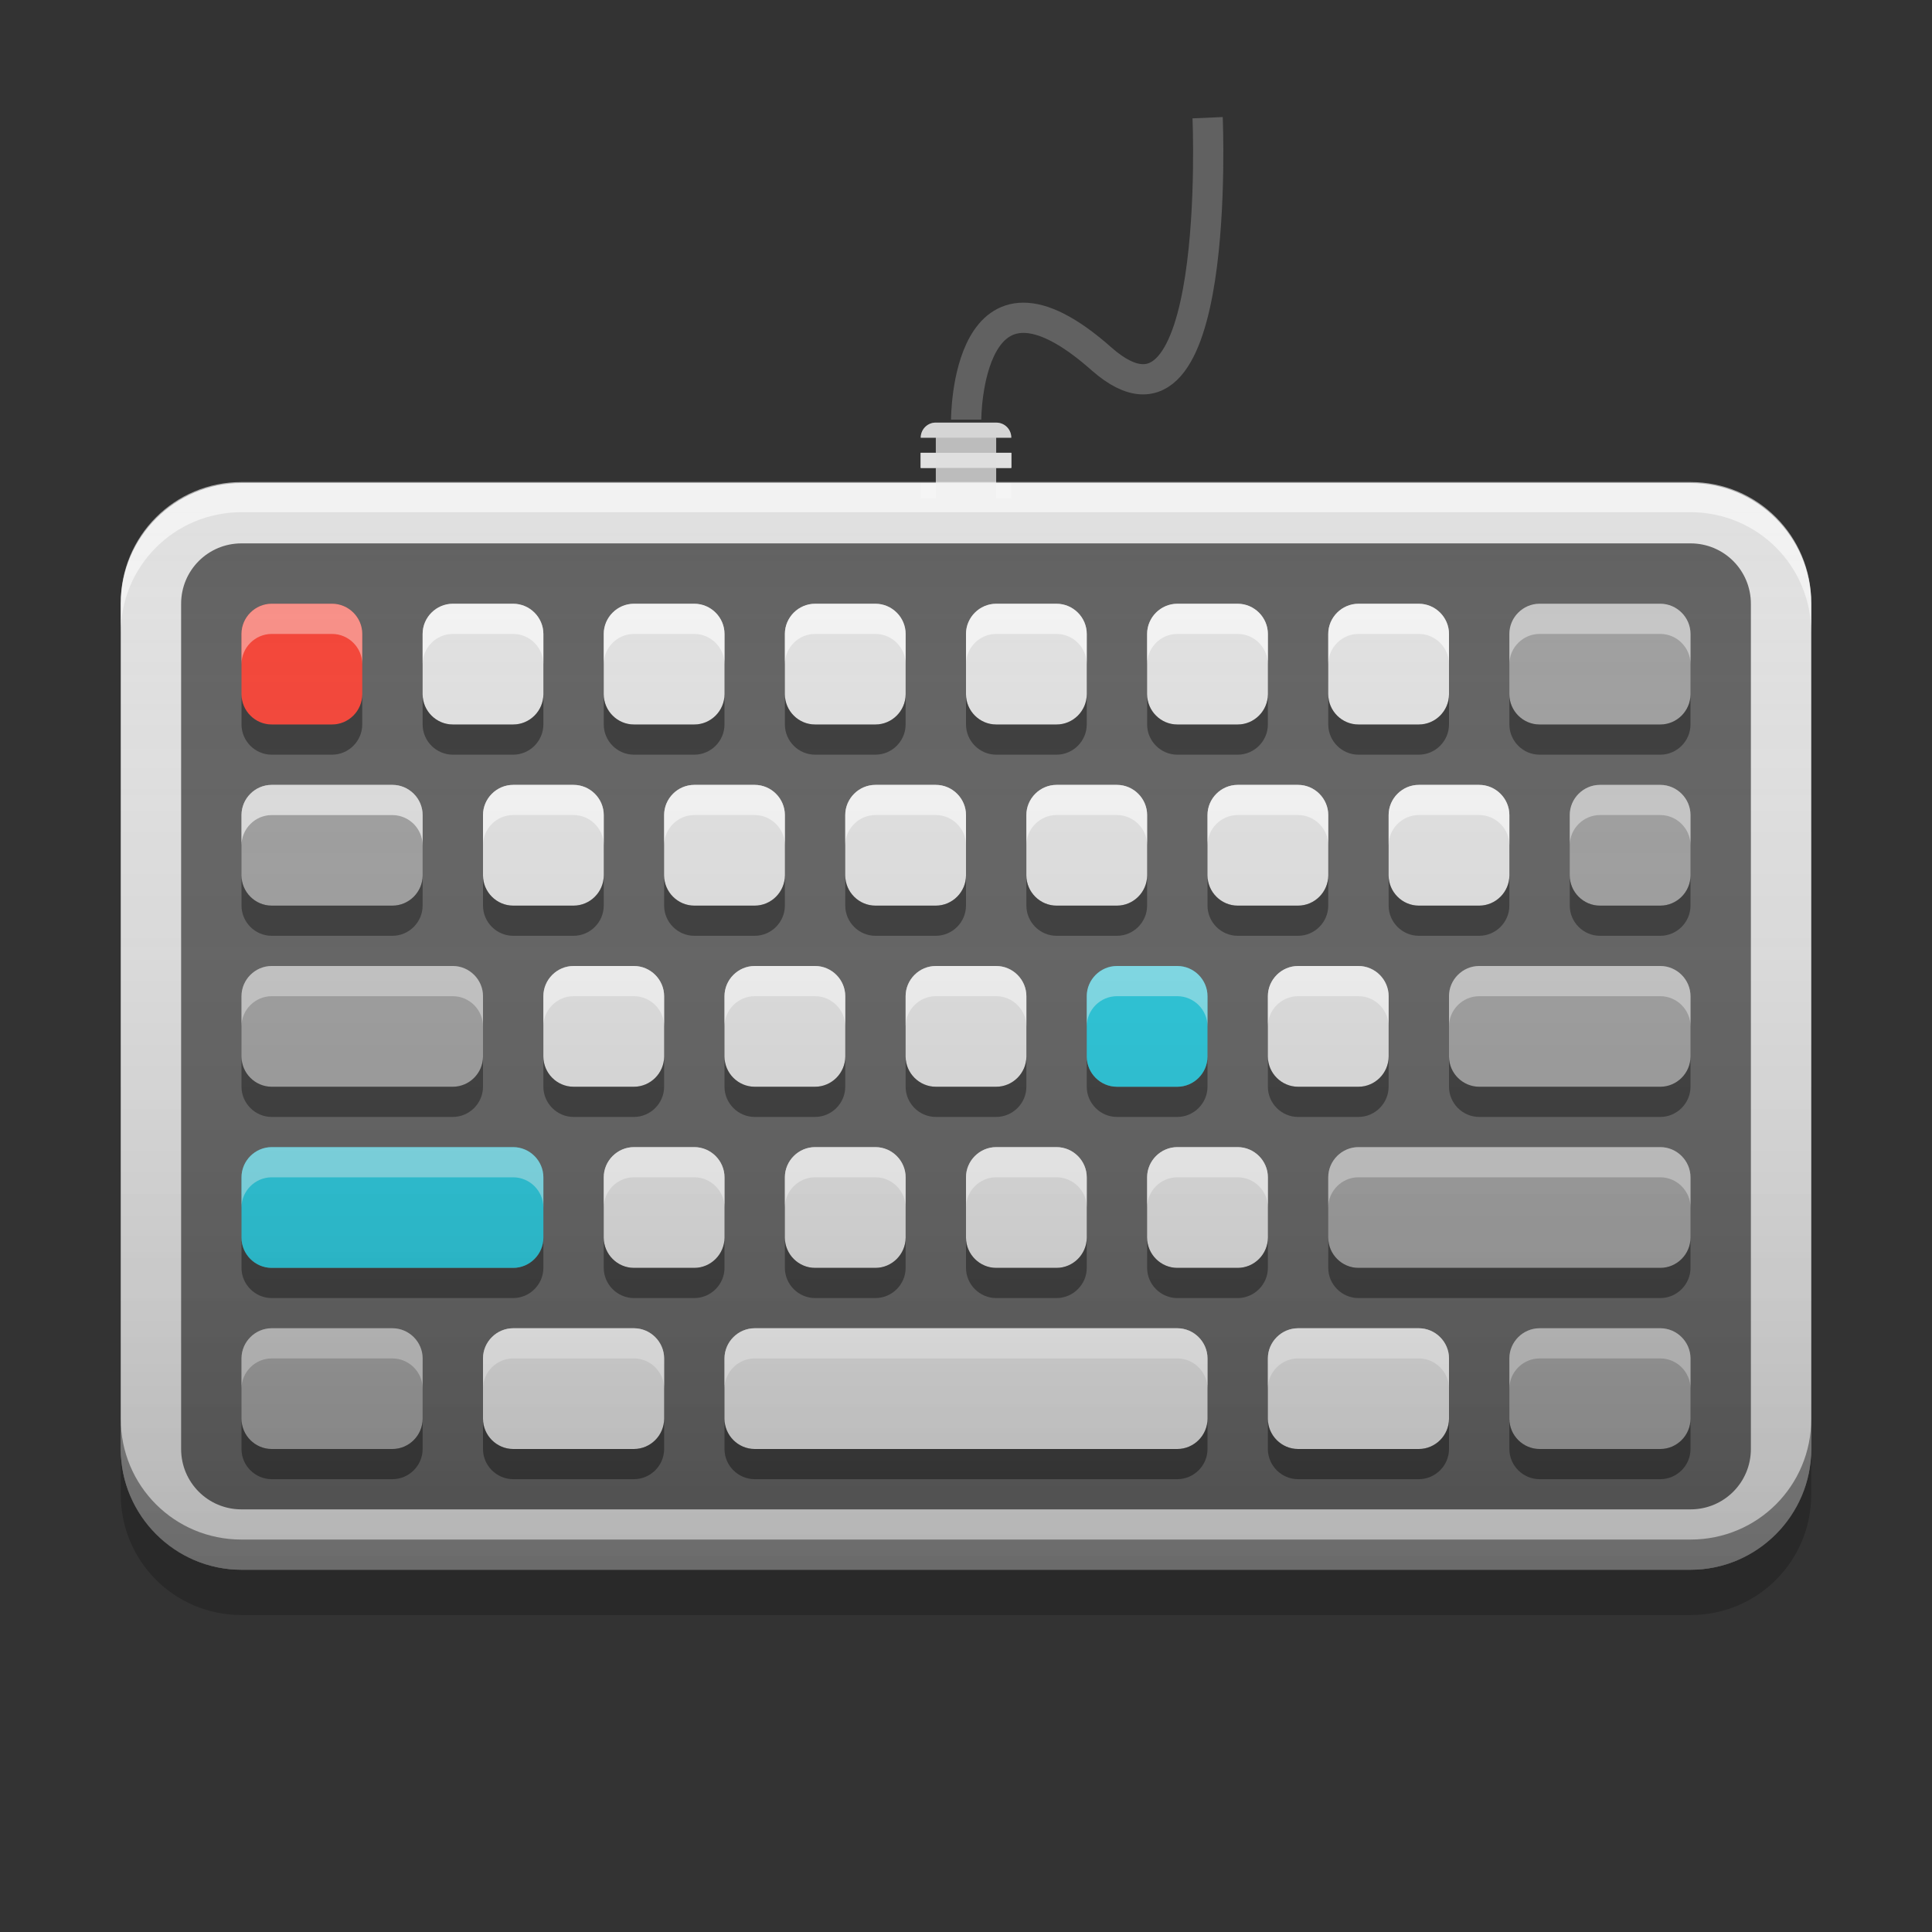 
<svg xmlns="http://www.w3.org/2000/svg" xmlns:xlink="http://www.w3.org/1999/xlink" width="16" height="16" viewBox="0 0 16 16" version="1.1">
<rect x="0" y="0" width="16" height="16" fill="#333333" stroke="none"/>
<defs>
<linearGradient id="linear0" gradientUnits="userSpaceOnUse" x1="8.996" y1="-201.242" x2="8.996" y2="-210.767" gradientTransform="matrix(0.945,0,0,0.945,0,203.15)">
<stop offset="0" style="stop-color:rgb(0%,0%,0%);stop-opacity:0.2;"/>
<stop offset="1" style="stop-color:rgb(100%,100%,100%);stop-opacity:0;"/>
</linearGradient>
</defs>
<g id="surface1">
<path style=" stroke:none;fill-rule:nonzero;fill:rgb(74.118%,74.118%,74.118%);fill-opacity:0.996;" d="M 7.742 3.5 C 7.676 3.504 7.625 3.559 7.625 3.625 L 7.75 3.625 L 7.75 3.75 L 7.625 3.75 L 7.625 3.875 L 7.75 3.875 L 7.75 4 L 7.625 4 L 7.625 4.25 C 7.625 4.32 7.68 4.375 7.75 4.375 L 8.25 4.375 C 8.32 4.375 8.375 4.32 8.375 4.25 L 8.375 4 L 8.25 4 L 8.25 3.875 L 8.375 3.875 L 8.375 3.75 L 8.25 3.75 L 8.25 3.625 L 8.375 3.625 C 8.375 3.555 8.32 3.5 8.25 3.5 L 7.75 3.5 C 7.746 3.5 7.746 3.5 7.742 3.5 Z M 7.742 3.5 "/>
<path style=" stroke:none;fill-rule:nonzero;fill:rgb(87.843%,87.843%,87.843%);fill-opacity:1;" d="M 2 4 L 14 4 C 14.551 4 15 4.449 15 5 L 15 12 C 15 12.551 14.551 13 14 13 L 2 13 C 1.449 13 1 12.551 1 12 L 1 5 C 1 4.449 1.449 4 2 4 Z M 2 4 "/>
<path style=" stroke:none;fill-rule:nonzero;fill:rgb(38.039%,38.039%,38.039%);fill-opacity:1;" d="M 2 4.5 L 14 4.5 C 14.277 4.5 14.5 4.723 14.5 5 L 14.5 12 C 14.5 12.277 14.277 12.5 14 12.5 L 2 12.5 C 1.723 12.5 1.5 12.277 1.5 12 L 1.5 5 C 1.5 4.723 1.723 4.5 2 4.5 Z M 2 4.5 "/>
<path style=" stroke:none;fill-rule:nonzero;fill:rgb(95.686%,26.275%,21.176%);fill-opacity:1;" d="M 2.25 5 L 2.75 5 C 2.887 5 3 5.113 3 5.25 L 3 5.75 C 3 5.887 2.887 6 2.75 6 L 2.25 6 C 2.113 6 2 5.887 2 5.75 L 2 5.25 C 2 5.113 2.113 5 2.25 5 Z M 2.25 5 "/>
<path style=" stroke:none;fill-rule:nonzero;fill:rgb(100%,100%,100%);fill-opacity:0.4;" d="M 2.25 5 C 2.113 5 2 5.113 2 5.25 L 2 5.5 C 2 5.363 2.113 5.25 2.25 5.25 L 2.75 5.25 C 2.887 5.25 3 5.363 3 5.5 L 3 5.25 C 3 5.113 2.887 5 2.75 5 Z M 2.25 5 "/>
<path style=" stroke:none;fill-rule:nonzero;fill:rgb(87.843%,87.843%,87.843%);fill-opacity:1;" d="M 3.75 5 L 4.25 5 C 4.387 5 4.5 5.113 4.5 5.25 L 4.5 5.75 C 4.5 5.887 4.387 6 4.25 6 L 3.75 6 C 3.613 6 3.5 5.887 3.5 5.75 L 3.5 5.25 C 3.5 5.113 3.613 5 3.75 5 Z M 3.75 5 "/>
<path style=" stroke:none;fill-rule:nonzero;fill:rgb(61.961%,61.961%,61.961%);fill-opacity:1;" d="M 2.25 6.5 L 3.25 6.5 C 3.387 6.5 3.5 6.613 3.5 6.75 L 3.5 7.25 C 3.5 7.387 3.387 7.5 3.25 7.5 L 2.25 7.5 C 2.113 7.5 2 7.387 2 7.25 L 2 6.75 C 2 6.613 2.113 6.5 2.25 6.5 Z M 2.25 6.5 "/>
<path style=" stroke:none;fill-rule:nonzero;fill:rgb(61.961%,61.961%,61.961%);fill-opacity:1;" d="M 2.25 8 L 3.75 8 C 3.887 8 4 8.113 4 8.25 L 4 8.75 C 4 8.887 3.887 9 3.75 9 L 2.25 9 C 2.113 9 2 8.887 2 8.75 L 2 8.25 C 2 8.113 2.113 8 2.25 8 Z M 2.25 8 "/>
<path style=" stroke:none;fill-rule:nonzero;fill:rgb(61.961%,61.961%,61.961%);fill-opacity:1;" d="M 2.25 11 L 3.25 11 C 3.387 11 3.5 11.113 3.5 11.25 L 3.5 11.75 C 3.5 11.887 3.387 12 3.25 12 L 2.25 12 C 2.113 12 2 11.887 2 11.75 L 2 11.25 C 2 11.113 2.113 11 2.25 11 Z M 2.25 11 "/>
<path style=" stroke:none;fill-rule:nonzero;fill:rgb(87.843%,87.843%,87.843%);fill-opacity:1;" d="M 5.25 5 L 5.75 5 C 5.887 5 6 5.113 6 5.25 L 6 5.75 C 6 5.887 5.887 6 5.75 6 L 5.25 6 C 5.113 6 5 5.887 5 5.75 L 5 5.25 C 5 5.113 5.113 5 5.25 5 Z M 5.25 5 "/>
<path style=" stroke:none;fill-rule:nonzero;fill:rgb(87.843%,87.843%,87.843%);fill-opacity:1;" d="M 6.75 5 L 7.25 5 C 7.387 5 7.5 5.113 7.5 5.25 L 7.5 5.75 C 7.5 5.887 7.387 6 7.25 6 L 6.75 6 C 6.613 6 6.5 5.887 6.5 5.75 L 6.5 5.25 C 6.5 5.113 6.613 5 6.75 5 Z M 6.75 5 "/>
<path style=" stroke:none;fill-rule:nonzero;fill:rgb(87.843%,87.843%,87.843%);fill-opacity:1;" d="M 8.25 5 L 8.75 5 C 8.887 5 9 5.113 9 5.25 L 9 5.75 C 9 5.887 8.887 6 8.75 6 L 8.25 6 C 8.113 6 8 5.887 8 5.75 L 8 5.25 C 8 5.113 8.113 5 8.25 5 Z M 8.25 5 "/>
<path style=" stroke:none;fill-rule:nonzero;fill:rgb(87.843%,87.843%,87.843%);fill-opacity:1;" d="M 9.75 5 L 10.25 5 C 10.387 5 10.5 5.113 10.5 5.25 L 10.5 5.75 C 10.5 5.887 10.387 6 10.25 6 L 9.75 6 C 9.613 6 9.5 5.887 9.5 5.75 L 9.5 5.25 C 9.5 5.113 9.613 5 9.75 5 Z M 9.75 5 "/>
<path style=" stroke:none;fill-rule:nonzero;fill:rgb(87.843%,87.843%,87.843%);fill-opacity:1;" d="M 11.25 5 L 11.75 5 C 11.887 5 12 5.113 12 5.25 L 12 5.75 C 12 5.887 11.887 6 11.75 6 L 11.25 6 C 11.113 6 11 5.887 11 5.75 L 11 5.25 C 11 5.113 11.113 5 11.25 5 Z M 11.25 5 "/>
<path style=" stroke:none;fill-rule:nonzero;fill:rgb(61.961%,61.961%,61.961%);fill-opacity:1;" d="M 12.75 5 L 13.75 5 C 13.887 5 14 5.113 14 5.25 L 14 5.75 C 14 5.887 13.887 6 13.75 6 L 12.75 6 C 12.613 6 12.5 5.887 12.5 5.75 L 12.5 5.25 C 12.5 5.113 12.613 5 12.75 5 Z M 12.75 5 "/>
<path style=" stroke:none;fill-rule:nonzero;fill:rgb(87.843%,87.843%,87.843%);fill-opacity:1;" d="M 4.25 6.5 L 4.75 6.5 C 4.887 6.5 5 6.613 5 6.75 L 5 7.25 C 5 7.387 4.887 7.5 4.75 7.5 L 4.25 7.5 C 4.113 7.5 4 7.387 4 7.25 L 4 6.75 C 4 6.613 4.113 6.5 4.25 6.5 Z M 4.25 6.5 "/>
<path style=" stroke:none;fill-rule:nonzero;fill:rgb(87.843%,87.843%,87.843%);fill-opacity:1;" d="M 5.75 6.5 L 6.25 6.5 C 6.387 6.5 6.5 6.613 6.5 6.75 L 6.5 7.25 C 6.5 7.387 6.387 7.5 6.25 7.5 L 5.75 7.5 C 5.613 7.5 5.5 7.387 5.5 7.25 L 5.5 6.75 C 5.5 6.613 5.613 6.5 5.75 6.5 Z M 5.75 6.5 "/>
<path style=" stroke:none;fill-rule:nonzero;fill:rgb(87.843%,87.843%,87.843%);fill-opacity:1;" d="M 7.25 6.5 L 7.75 6.5 C 7.887 6.5 8 6.613 8 6.75 L 8 7.25 C 8 7.387 7.887 7.5 7.75 7.5 L 7.25 7.5 C 7.113 7.5 7 7.387 7 7.25 L 7 6.75 C 7 6.613 7.113 6.5 7.25 6.5 Z M 7.25 6.5 "/>
<path style=" stroke:none;fill-rule:nonzero;fill:rgb(87.843%,87.843%,87.843%);fill-opacity:1;" d="M 8.75 6.5 L 9.25 6.5 C 9.387 6.5 9.5 6.613 9.5 6.75 L 9.5 7.25 C 9.5 7.387 9.387 7.5 9.25 7.5 L 8.75 7.5 C 8.613 7.5 8.5 7.387 8.5 7.25 L 8.5 6.75 C 8.5 6.613 8.613 6.5 8.75 6.5 Z M 8.75 6.5 "/>
<path style=" stroke:none;fill-rule:nonzero;fill:rgb(87.843%,87.843%,87.843%);fill-opacity:1;" d="M 10.25 6.5 L 10.75 6.5 C 10.887 6.5 11 6.613 11 6.75 L 11 7.25 C 11 7.387 10.887 7.5 10.75 7.5 L 10.25 7.5 C 10.113 7.5 10 7.387 10 7.25 L 10 6.75 C 10 6.613 10.113 6.5 10.25 6.5 Z M 10.25 6.5 "/>
<path style=" stroke:none;fill-rule:nonzero;fill:rgb(61.961%,61.961%,61.961%);fill-opacity:1;" d="M 13.25 6.5 L 13.75 6.5 C 13.887 6.5 14 6.613 14 6.75 L 14 7.25 C 14 7.387 13.887 7.5 13.75 7.5 L 13.25 7.5 C 13.113 7.5 13 7.387 13 7.25 L 13 6.75 C 13 6.613 13.113 6.5 13.25 6.5 Z M 13.25 6.5 "/>
<path style=" stroke:none;fill-rule:nonzero;fill:rgb(87.843%,87.843%,87.843%);fill-opacity:1;" d="M 4.75 8 L 5.25 8 C 5.387 8 5.5 8.113 5.5 8.25 L 5.5 8.75 C 5.5 8.887 5.387 9 5.25 9 L 4.75 9 C 4.613 9 4.5 8.887 4.5 8.75 L 4.5 8.25 C 4.5 8.113 4.613 8 4.75 8 Z M 4.75 8 "/>
<path style=" stroke:none;fill-rule:nonzero;fill:rgb(87.843%,87.843%,87.843%);fill-opacity:1;" d="M 6.25 8 L 6.75 8 C 6.887 8 7 8.113 7 8.25 L 7 8.75 C 7 8.887 6.887 9 6.75 9 L 6.25 9 C 6.113 9 6 8.887 6 8.75 L 6 8.25 C 6 8.113 6.113 8 6.25 8 Z M 6.25 8 "/>
<path style=" stroke:none;fill-rule:nonzero;fill:rgb(87.843%,87.843%,87.843%);fill-opacity:1;" d="M 7.75 8 L 8.25 8 C 8.387 8 8.5 8.113 8.5 8.25 L 8.5 8.75 C 8.5 8.887 8.387 9 8.25 9 L 7.75 9 C 7.613 9 7.5 8.887 7.5 8.75 L 7.5 8.25 C 7.5 8.113 7.613 8 7.75 8 Z M 7.75 8 "/>
<path style=" stroke:none;fill-rule:nonzero;fill:rgb(61.961%,61.961%,61.961%);fill-opacity:1;" d="M 12.25 8 L 13.75 8 C 13.887 8 14 8.113 14 8.25 L 14 8.75 C 14 8.887 13.887 9 13.75 9 L 12.25 9 C 12.113 9 12 8.887 12 8.75 L 12 8.25 C 12 8.113 12.113 8 12.25 8 Z M 12.25 8 "/>
<path style=" stroke:none;fill-rule:nonzero;fill:rgb(87.843%,87.843%,87.843%);fill-opacity:1;" d="M 5.25 9.5 L 5.75 9.5 C 5.887 9.5 6 9.613 6 9.75 L 6 10.25 C 6 10.387 5.887 10.5 5.75 10.5 L 5.25 10.5 C 5.113 10.5 5 10.387 5 10.25 L 5 9.75 C 5 9.613 5.113 9.5 5.25 9.5 Z M 5.25 9.5 "/>
<path style=" stroke:none;fill-rule:nonzero;fill:rgb(87.843%,87.843%,87.843%);fill-opacity:1;" d="M 6.75 9.5 L 7.25 9.5 C 7.387 9.5 7.5 9.613 7.5 9.75 L 7.5 10.25 C 7.5 10.387 7.387 10.5 7.25 10.5 L 6.75 10.5 C 6.613 10.5 6.5 10.387 6.5 10.25 L 6.5 9.75 C 6.5 9.613 6.613 9.5 6.75 9.5 Z M 6.75 9.5 "/>
<path style=" stroke:none;fill-rule:nonzero;fill:rgb(87.843%,87.843%,87.843%);fill-opacity:1;" d="M 8.25 9.5 L 8.75 9.5 C 8.887 9.5 9 9.613 9 9.75 L 9 10.25 C 9 10.387 8.887 10.5 8.75 10.5 L 8.25 10.5 C 8.113 10.5 8 10.387 8 10.25 L 8 9.75 C 8 9.613 8.113 9.5 8.25 9.5 Z M 8.25 9.5 "/>
<path style=" stroke:none;fill-rule:nonzero;fill:rgb(87.843%,87.843%,87.843%);fill-opacity:1;" d="M 9.75 9.5 L 10.25 9.5 C 10.387 9.5 10.5 9.613 10.5 9.75 L 10.5 10.25 C 10.5 10.387 10.387 10.5 10.25 10.5 L 9.75 10.5 C 9.613 10.5 9.5 10.387 9.5 10.25 L 9.5 9.75 C 9.5 9.613 9.613 9.5 9.75 9.5 Z M 9.75 9.5 "/>
<path style=" stroke:none;fill-rule:nonzero;fill:rgb(87.843%,87.843%,87.843%);fill-opacity:1;" d="M 10.75 8 L 11.25 8 C 11.387 8 11.5 8.113 11.5 8.25 L 11.5 8.75 C 11.5 8.887 11.387 9 11.25 9 L 10.75 9 C 10.613 9 10.5 8.887 10.5 8.75 L 10.5 8.25 C 10.5 8.113 10.613 8 10.75 8 Z M 10.75 8 "/>
<path style=" stroke:none;fill-rule:nonzero;fill:rgb(87.843%,87.843%,87.843%);fill-opacity:1;" d="M 11.75 6.5 L 12.25 6.5 C 12.387 6.5 12.5 6.613 12.5 6.75 L 12.5 7.25 C 12.5 7.387 12.387 7.5 12.25 7.5 L 11.75 7.5 C 11.613 7.5 11.5 7.387 11.5 7.25 L 11.5 6.75 C 11.5 6.613 11.613 6.5 11.75 6.5 Z M 11.75 6.5 "/>
<path style=" stroke:none;fill-rule:nonzero;fill:rgb(61.961%,61.961%,61.961%);fill-opacity:1;" d="M 11.25 9.5 L 13.75 9.5 C 13.887 9.5 14 9.613 14 9.75 L 14 10.25 C 14 10.387 13.887 10.5 13.75 10.5 L 11.25 10.5 C 11.113 10.5 11 10.387 11 10.25 L 11 9.75 C 11 9.613 11.113 9.5 11.25 9.5 Z M 11.25 9.5 "/>
<path style=" stroke:none;fill-rule:nonzero;fill:rgb(87.843%,87.843%,87.843%);fill-opacity:1;" d="M 4.25 11 L 5.25 11 C 5.387 11 5.5 11.113 5.5 11.25 L 5.5 11.75 C 5.5 11.887 5.387 12 5.25 12 L 4.25 12 C 4.113 12 4 11.887 4 11.75 L 4 11.25 C 4 11.113 4.113 11 4.25 11 Z M 4.25 11 "/>
<path style=" stroke:none;fill-rule:nonzero;fill:rgb(61.961%,61.961%,61.961%);fill-opacity:1;" d="M 12.75 11 L 13.75 11 C 13.887 11 14 11.113 14 11.25 L 14 11.75 C 14 11.887 13.887 12 13.75 12 L 12.75 12 C 12.613 12 12.5 11.887 12.5 11.75 L 12.5 11.25 C 12.5 11.113 12.613 11 12.75 11 Z M 12.75 11 "/>
<path style=" stroke:none;fill-rule:nonzero;fill:rgb(87.843%,87.843%,87.843%);fill-opacity:1;" d="M 10.75 11 L 11.75 11 C 11.887 11 12 11.113 12 11.25 L 12 11.75 C 12 11.887 11.887 12 11.75 12 L 10.75 12 C 10.613 12 10.5 11.887 10.5 11.75 L 10.5 11.25 C 10.5 11.113 10.613 11 10.75 11 Z M 10.75 11 "/>
<path style=" stroke:none;fill-rule:nonzero;fill:rgb(87.843%,87.843%,87.843%);fill-opacity:1;" d="M 6.25 11 L 9.75 11 C 9.887 11 10 11.113 10 11.25 L 10 11.75 C 10 11.887 9.887 12 9.75 12 L 6.25 12 C 6.113 12 6 11.887 6 11.75 L 6 11.25 C 6 11.113 6.113 11 6.25 11 Z M 6.25 11 "/>
<path style=" stroke:none;fill-rule:nonzero;fill:rgb(0%,0%,0%);fill-opacity:0.4;" d="M 2 5.75 L 2 6 C 2 6.137 2.113 6.25 2.25 6.25 L 2.75 6.25 C 2.887 6.25 3 6.137 3 6 L 3 5.75 C 3 5.887 2.887 6 2.75 6 L 2.25 6 C 2.113 6 2 5.887 2 5.75 Z M 3.5 5.75 L 3.5 6 C 3.5 6.137 3.613 6.25 3.75 6.25 L 4.25 6.25 C 4.387 6.25 4.5 6.137 4.5 6 L 4.5 5.75 C 4.5 5.887 4.387 6 4.25 6 L 3.75 6 C 3.613 6 3.5 5.887 3.5 5.75 Z M 5 5.75 L 5 6 C 5 6.137 5.113 6.25 5.25 6.25 L 5.75 6.25 C 5.887 6.25 6 6.137 6 6 L 6 5.75 C 6 5.887 5.887 6 5.75 6 L 5.25 6 C 5.113 6 5 5.887 5 5.75 Z M 6.5 5.75 L 6.5 6 C 6.5 6.137 6.613 6.25 6.75 6.25 L 7.25 6.25 C 7.387 6.25 7.5 6.137 7.5 6 L 7.5 5.75 C 7.5 5.887 7.387 6 7.25 6 L 6.75 6 C 6.613 6 6.5 5.887 6.5 5.75 Z M 8 5.75 L 8 6 C 8 6.137 8.113 6.25 8.25 6.25 L 8.75 6.25 C 8.887 6.25 9 6.137 9 6 L 9 5.75 C 9 5.887 8.887 6 8.75 6 L 8.25 6 C 8.113 6 8 5.887 8 5.75 Z M 9.5 5.75 L 9.5 6 C 9.5 6.137 9.613 6.25 9.75 6.25 L 10.25 6.25 C 10.387 6.25 10.5 6.137 10.5 6 L 10.5 5.75 C 10.5 5.887 10.387 6 10.25 6 L 9.75 6 C 9.613 6 9.5 5.887 9.5 5.75 Z M 11 5.75 L 11 6 C 11 6.137 11.113 6.25 11.25 6.25 L 11.75 6.25 C 11.887 6.25 12 6.137 12 6 L 12 5.75 C 12 5.887 11.887 6 11.75 6 L 11.25 6 C 11.113 6 11 5.887 11 5.75 Z M 12.5 5.75 L 12.5 6 C 12.5 6.137 12.613 6.25 12.75 6.25 L 13.75 6.25 C 13.887 6.25 14 6.137 14 6 L 14 5.75 C 14 5.887 13.887 6 13.75 6 L 12.75 6 C 12.613 6 12.5 5.887 12.5 5.75 Z M 2 7.25 L 2 7.5 C 2 7.637 2.113 7.75 2.25 7.75 L 3.25 7.75 C 3.387 7.75 3.5 7.637 3.5 7.5 L 3.5 7.25 C 3.5 7.387 3.387 7.5 3.25 7.5 L 2.25 7.5 C 2.113 7.5 2 7.387 2 7.25 Z M 4 7.25 L 4 7.5 C 4 7.637 4.113 7.75 4.25 7.75 L 4.75 7.75 C 4.887 7.75 5 7.637 5 7.5 L 5 7.25 C 5 7.387 4.887 7.5 4.75 7.5 L 4.25 7.5 C 4.113 7.5 4 7.387 4 7.25 Z M 5.5 7.25 L 5.5 7.5 C 5.5 7.637 5.613 7.75 5.75 7.75 L 6.25 7.75 C 6.387 7.75 6.5 7.637 6.5 7.5 L 6.5 7.25 C 6.5 7.387 6.387 7.5 6.25 7.5 L 5.75 7.5 C 5.613 7.5 5.5 7.387 5.5 7.25 Z M 7 7.25 L 7 7.5 C 7 7.637 7.113 7.75 7.25 7.75 L 7.75 7.75 C 7.887 7.75 8 7.637 8 7.5 L 8 7.25 C 8 7.387 7.887 7.5 7.75 7.5 L 7.25 7.5 C 7.113 7.5 7 7.387 7 7.25 Z M 8.5 7.25 L 8.5 7.5 C 8.5 7.637 8.613 7.75 8.75 7.75 L 9.25 7.75 C 9.387 7.75 9.5 7.637 9.5 7.5 L 9.5 7.25 C 9.5 7.387 9.387 7.5 9.25 7.5 L 8.75 7.5 C 8.613 7.5 8.5 7.387 8.5 7.25 Z M 10 7.25 L 10 7.5 C 10 7.637 10.113 7.75 10.25 7.75 L 10.75 7.75 C 10.887 7.75 11 7.637 11 7.5 L 11 7.25 C 11 7.387 10.887 7.5 10.75 7.5 L 10.25 7.5 C 10.113 7.5 10 7.387 10 7.25 Z M 11.5 7.25 L 11.5 7.5 C 11.5 7.637 11.613 7.75 11.75 7.75 L 12.25 7.75 C 12.387 7.75 12.5 7.637 12.5 7.5 L 12.5 7.25 C 12.5 7.387 12.387 7.5 12.25 7.5 L 11.75 7.5 C 11.613 7.5 11.5 7.387 11.5 7.25 Z M 13 7.25 L 13 7.5 C 13 7.637 13.113 7.75 13.25 7.75 L 13.75 7.75 C 13.887 7.75 14 7.637 14 7.5 L 14 7.25 C 14 7.387 13.887 7.5 13.75 7.5 L 13.25 7.5 C 13.113 7.5 13 7.387 13 7.25 Z M 2 8.75 L 2 9 C 2 9.137 2.113 9.25 2.25 9.25 L 3.75 9.25 C 3.887 9.25 4 9.137 4 9 L 4 8.75 C 4 8.887 3.887 9 3.75 9 L 2.25 9 C 2.113 9 2 8.887 2 8.75 Z M 4.5 8.75 L 4.5 9 C 4.5 9.137 4.613 9.25 4.75 9.25 L 5.25 9.25 C 5.387 9.25 5.5 9.137 5.5 9 L 5.5 8.75 C 5.5 8.887 5.387 9 5.25 9 L 4.75 9 C 4.613 9 4.5 8.887 4.5 8.75 Z M 6 8.75 L 6 9 C 6 9.137 6.113 9.25 6.25 9.25 L 6.75 9.25 C 6.887 9.25 7 9.137 7 9 L 7 8.75 C 7 8.887 6.887 9 6.75 9 L 6.25 9 C 6.113 9 6 8.887 6 8.75 Z M 7.5 8.75 L 7.5 9 C 7.5 9.137 7.613 9.25 7.75 9.25 L 8.25 9.25 C 8.387 9.25 8.5 9.137 8.5 9 L 8.5 8.75 C 8.5 8.887 8.387 9 8.25 9 L 7.75 9 C 7.613 9 7.5 8.887 7.5 8.75 Z M 9 8.75 L 9 9 C 9 9.137 9.113 9.25 9.25 9.25 L 9.75 9.25 C 9.887 9.25 10 9.137 10 9 L 10 8.75 C 10 8.887 9.887 9 9.75 9 L 9.25 9 C 9.113 9 9 8.887 9 8.75 Z M 10.5 8.75 L 10.5 9 C 10.5 9.137 10.613 9.25 10.75 9.25 L 11.25 9.25 C 11.387 9.25 11.5 9.137 11.5 9 L 11.5 8.75 C 11.5 8.887 11.387 9 11.25 9 L 10.75 9 C 10.613 9 10.5 8.887 10.5 8.75 Z M 12 8.75 L 12 9 C 12 9.137 12.113 9.25 12.25 9.25 L 13.75 9.25 C 13.887 9.25 14 9.137 14 9 L 14 8.75 C 14 8.887 13.887 9 13.75 9 L 12.25 9 C 12.113 9 12 8.887 12 8.75 Z M 2 10.25 L 2 10.5 C 2 10.637 2.113 10.75 2.25 10.75 L 4.25 10.75 C 4.387 10.75 4.5 10.637 4.5 10.5 L 4.5 10.25 C 4.5 10.387 4.387 10.5 4.25 10.5 L 2.25 10.5 C 2.113 10.5 2 10.387 2 10.25 Z M 5 10.25 L 5 10.5 C 5 10.637 5.113 10.75 5.25 10.75 L 5.75 10.75 C 5.887 10.75 6 10.637 6 10.5 L 6 10.25 C 6 10.387 5.887 10.5 5.75 10.5 L 5.25 10.5 C 5.113 10.5 5 10.387 5 10.25 Z M 6.5 10.25 L 6.5 10.5 C 6.5 10.637 6.613 10.75 6.75 10.75 L 7.25 10.75 C 7.387 10.75 7.5 10.637 7.5 10.5 L 7.5 10.25 C 7.5 10.387 7.387 10.5 7.25 10.5 L 6.75 10.5 C 6.613 10.5 6.5 10.387 6.5 10.25 Z M 8 10.25 L 8 10.5 C 8 10.637 8.113 10.75 8.25 10.75 L 8.75 10.75 C 8.887 10.75 9 10.637 9 10.5 L 9 10.25 C 9 10.387 8.887 10.5 8.75 10.5 L 8.25 10.5 C 8.113 10.5 8 10.387 8 10.25 Z M 9.5 10.25 L 9.5 10.5 C 9.5 10.637 9.613 10.75 9.75 10.75 L 10.25 10.75 C 10.387 10.75 10.5 10.637 10.5 10.5 L 10.5 10.25 C 10.5 10.387 10.387 10.5 10.25 10.5 L 9.75 10.5 C 9.613 10.5 9.5 10.387 9.5 10.25 Z M 11 10.25 L 11 10.5 C 11 10.637 11.113 10.75 11.25 10.75 L 13.75 10.75 C 13.887 10.75 14 10.637 14 10.5 L 14 10.25 C 14 10.387 13.887 10.5 13.75 10.5 L 11.25 10.5 C 11.113 10.5 11 10.387 11 10.25 Z M 2 11.75 L 2 12 C 2 12.137 2.113 12.25 2.25 12.25 L 3.25 12.25 C 3.387 12.25 3.5 12.137 3.5 12 L 3.5 11.75 C 3.5 11.887 3.387 12 3.25 12 L 2.25 12 C 2.113 12 2 11.887 2 11.75 Z M 4 11.75 L 4 12 C 4 12.137 4.113 12.25 4.25 12.25 L 5.25 12.25 C 5.387 12.25 5.5 12.137 5.5 12 L 5.5 11.75 C 5.5 11.887 5.387 12 5.25 12 L 4.25 12 C 4.113 12 4 11.887 4 11.75 Z M 6 11.75 L 6 12 C 6 12.137 6.113 12.25 6.25 12.25 L 9.75 12.25 C 9.887 12.25 10 12.137 10 12 L 10 11.75 C 10 11.887 9.887 12 9.75 12 L 6.25 12 C 6.113 12 6 11.887 6 11.75 Z M 10.5 11.75 L 10.5 12 C 10.5 12.137 10.613 12.25 10.75 12.25 L 11.75 12.25 C 11.887 12.25 12 12.137 12 12 L 12 11.75 C 12 11.887 11.887 12 11.75 12 L 10.75 12 C 10.613 12 10.5 11.887 10.5 11.75 Z M 12.5 11.75 L 12.5 12 C 12.5 12.137 12.613 12.25 12.75 12.25 L 13.75 12.25 C 13.887 12.25 14 12.137 14 12 L 14 11.75 C 14 11.887 13.887 12 13.75 12 L 12.75 12 C 12.613 12 12.5 11.887 12.5 11.75 Z M 12.5 11.75 "/>
<path style=" stroke:none;fill-rule:nonzero;fill:rgb(100%,100%,100%);fill-opacity:0.6;" d="M 3.75 5 C 3.613 5 3.5 5.113 3.5 5.25 L 3.5 5.5 C 3.5 5.363 3.613 5.25 3.75 5.25 L 4.25 5.25 C 4.387 5.25 4.5 5.363 4.5 5.5 L 4.5 5.25 C 4.5 5.113 4.387 5 4.25 5 Z M 5.25 5 C 5.113 5 5 5.113 5 5.25 L 5 5.5 C 5 5.363 5.113 5.25 5.25 5.25 L 5.75 5.25 C 5.887 5.25 6 5.363 6 5.5 L 6 5.25 C 6 5.113 5.887 5 5.75 5 Z M 6.75 5 C 6.613 5 6.5 5.113 6.5 5.25 L 6.5 5.5 C 6.5 5.363 6.613 5.25 6.75 5.25 L 7.25 5.25 C 7.387 5.25 7.5 5.363 7.5 5.5 L 7.5 5.25 C 7.5 5.113 7.387 5 7.25 5 Z M 8.25 5 C 8.113 5 8 5.113 8 5.25 L 8 5.5 C 8 5.363 8.113 5.25 8.25 5.25 L 8.75 5.25 C 8.887 5.25 9 5.363 9 5.5 L 9 5.25 C 9 5.113 8.887 5 8.75 5 Z M 9.75 5 C 9.613 5 9.5 5.113 9.5 5.25 L 9.5 5.5 C 9.5 5.363 9.613 5.25 9.75 5.25 L 10.25 5.25 C 10.387 5.25 10.5 5.363 10.5 5.5 L 10.5 5.25 C 10.5 5.113 10.387 5 10.25 5 Z M 11.25 5 C 11.113 5 11 5.113 11 5.25 L 11 5.5 C 11 5.363 11.113 5.25 11.25 5.25 L 11.75 5.25 C 11.887 5.25 12 5.363 12 5.5 L 12 5.25 C 12 5.113 11.887 5 11.75 5 Z M 4.25 6.5 C 4.113 6.5 4 6.613 4 6.75 L 4 7 C 4 6.863 4.113 6.75 4.25 6.75 L 4.75 6.75 C 4.887 6.75 5 6.863 5 7 L 5 6.75 C 5 6.613 4.887 6.5 4.75 6.5 Z M 5.75 6.5 C 5.613 6.5 5.5 6.613 5.5 6.75 L 5.5 7 C 5.5 6.863 5.613 6.75 5.75 6.75 L 6.25 6.75 C 6.387 6.75 6.5 6.863 6.5 7 L 6.5 6.75 C 6.5 6.613 6.387 6.5 6.25 6.5 Z M 7.25 6.5 C 7.113 6.5 7 6.613 7 6.75 L 7 7 C 7 6.863 7.113 6.75 7.25 6.75 L 7.75 6.75 C 7.887 6.75 8 6.863 8 7 L 8 6.75 C 8 6.613 7.887 6.5 7.75 6.5 Z M 8.75 6.5 C 8.613 6.5 8.5 6.613 8.5 6.75 L 8.5 7 C 8.5 6.863 8.613 6.75 8.75 6.75 L 9.25 6.75 C 9.387 6.75 9.5 6.863 9.5 7 L 9.5 6.75 C 9.5 6.613 9.387 6.5 9.25 6.5 Z M 10.25 6.5 C 10.113 6.5 10 6.613 10 6.75 L 10 7 C 10 6.863 10.113 6.75 10.25 6.75 L 10.75 6.75 C 10.887 6.75 11 6.863 11 7 L 11 6.75 C 11 6.613 10.887 6.5 10.75 6.5 Z M 11.75 6.5 C 11.613 6.5 11.5 6.613 11.5 6.75 L 11.5 7 C 11.5 6.863 11.613 6.75 11.75 6.75 L 12.25 6.75 C 12.387 6.75 12.5 6.863 12.5 7 L 12.5 6.75 C 12.5 6.613 12.387 6.5 12.25 6.5 Z M 4.75 8 C 4.613 8 4.5 8.113 4.5 8.25 L 4.5 8.5 C 4.5 8.363 4.613 8.25 4.75 8.25 L 5.25 8.25 C 5.387 8.25 5.5 8.363 5.5 8.5 L 5.5 8.25 C 5.5 8.113 5.387 8 5.25 8 Z M 6.25 8 C 6.113 8 6 8.113 6 8.25 L 6 8.5 C 6 8.363 6.113 8.25 6.25 8.25 L 6.75 8.25 C 6.887 8.25 7 8.363 7 8.5 L 7 8.25 C 7 8.113 6.887 8 6.75 8 Z M 7.75 8 C 7.613 8 7.5 8.113 7.5 8.25 L 7.5 8.5 C 7.5 8.363 7.613 8.25 7.75 8.25 L 8.25 8.25 C 8.387 8.25 8.5 8.363 8.5 8.5 L 8.5 8.25 C 8.5 8.113 8.387 8 8.25 8 Z M 10.75 8 C 10.613 8 10.5 8.113 10.5 8.25 L 10.5 8.5 C 10.5 8.363 10.613 8.25 10.75 8.25 L 11.25 8.25 C 11.387 8.25 11.5 8.363 11.5 8.5 L 11.5 8.25 C 11.5 8.113 11.387 8 11.25 8 Z M 5.25 9.5 C 5.113 9.5 5 9.613 5 9.75 L 5 10 C 5 9.863 5.113 9.75 5.25 9.75 L 5.75 9.75 C 5.887 9.75 6 9.863 6 10 L 6 9.75 C 6 9.613 5.887 9.5 5.75 9.5 Z M 6.75 9.5 C 6.613 9.5 6.5 9.613 6.5 9.75 L 6.5 10 C 6.5 9.863 6.613 9.75 6.75 9.75 L 7.25 9.75 C 7.387 9.75 7.5 9.863 7.5 10 L 7.5 9.75 C 7.5 9.613 7.387 9.5 7.25 9.5 Z M 8.25 9.5 C 8.113 9.5 8 9.613 8 9.75 L 8 10 C 8 9.863 8.113 9.75 8.25 9.75 L 8.75 9.75 C 8.887 9.75 9 9.863 9 10 L 9 9.75 C 9 9.613 8.887 9.5 8.75 9.5 Z M 9.75 9.5 C 9.613 9.5 9.5 9.613 9.5 9.75 L 9.5 10 C 9.5 9.863 9.613 9.75 9.75 9.75 L 10.25 9.75 C 10.387 9.75 10.5 9.863 10.5 10 L 10.5 9.75 C 10.5 9.613 10.387 9.5 10.25 9.5 Z M 4.25 11 C 4.113 11 4 11.113 4 11.25 L 4 11.5 C 4 11.363 4.113 11.25 4.25 11.25 L 5.25 11.25 C 5.387 11.25 5.5 11.363 5.5 11.5 L 5.5 11.25 C 5.5 11.113 5.387 11 5.25 11 Z M 6.25 11 C 6.113 11 6 11.113 6 11.25 L 6 11.5 C 6 11.363 6.113 11.25 6.25 11.25 L 9.75 11.25 C 9.887 11.25 10 11.363 10 11.5 L 10 11.25 C 10 11.113 9.887 11 9.75 11 Z M 10.75 11 C 10.613 11 10.5 11.113 10.5 11.25 L 10.5 11.5 C 10.5 11.363 10.613 11.25 10.75 11.25 L 11.75 11.25 C 11.887 11.25 12 11.363 12 11.5 L 12 11.25 C 12 11.113 11.887 11 11.75 11 Z M 10.75 11 "/>
<path style=" stroke:none;fill-rule:nonzero;fill:rgb(0%,0%,0%);fill-opacity:0.2;" d="M 1 12 L 1 12.375 C 1 12.93 1.445 13.375 2 13.375 L 14 13.375 C 14.555 13.375 15 12.93 15 12.375 L 15 12 C 15 12.555 14.555 13 14 13 L 2 13 C 1.445 13 1 12.555 1 12 Z M 1 12 "/>
<path style=" stroke:none;fill-rule:nonzero;fill:rgb(0%,0%,0%);fill-opacity:0.4;" d="M 1 11.75 L 1 12 C 1 12.555 1.445 13 2 13 L 14 13 C 14.555 13 15 12.555 15 12 L 15 11.75 C 15 12.305 14.555 12.75 14 12.75 L 2 12.75 C 1.445 12.75 1 12.305 1 11.75 Z M 1 11.75 "/>
<path style=" stroke:none;fill-rule:nonzero;fill:rgb(99.608%,99.608%,99.608%);fill-opacity:0.6;" d="M 1 5.242 L 1 4.992 C 1 4.438 1.445 3.992 2 3.992 L 14 3.992 C 14.555 3.992 15 4.438 15 4.992 L 15 5.242 C 15 4.688 14.555 4.242 14 4.242 L 2 4.242 C 1.445 4.242 1 4.688 1 5.242 Z M 1 5.242 "/>
<path style=" stroke:none;fill-rule:nonzero;fill:rgb(98.039%,98.039%,98.039%);fill-opacity:0.4;" d="M 7.742 3.5 C 7.676 3.504 7.625 3.559 7.625 3.625 L 8.25 3.625 C 8.254 3.625 8.254 3.625 8.258 3.625 L 8.375 3.625 C 8.375 3.555 8.32 3.5 8.25 3.5 L 7.75 3.5 C 7.746 3.5 7.746 3.5 7.742 3.5 Z M 7.625 3.75 L 7.625 3.875 L 7.75 3.875 L 7.75 3.75 Z M 8.25 3.75 L 8.25 3.875 L 8.375 3.875 L 8.375 3.75 Z M 7.625 4 L 7.625 4.125 L 7.75 4.125 L 7.75 4 Z M 8.25 4 L 8.25 4.125 L 8.375 4.125 L 8.375 4 Z M 8.25 4 "/>
<path style="fill:none;stroke-width:0.265;stroke-linecap:butt;stroke-linejoin:miter;stroke:rgb(38.039%,38.039%,38.039%);stroke-opacity:1;stroke-miterlimit:4;" d="M 8.467 -211.296 C 8.467 -211.296 8.467 -212.883 9.657 -211.825 C 10.716 -210.899 10.583 -213.942 10.583 -213.942 " transform="matrix(0.945,0,0,0.945,0,203.15)"/>
<path style=" stroke:none;fill-rule:nonzero;fill:rgb(87.843%,87.843%,87.843%);fill-opacity:0.976;" d="M 7.625 3.75 L 8.375 3.75 L 8.375 3.875 L 7.625 3.875 Z M 7.625 3.75 "/>
<path style=" stroke:none;fill-rule:nonzero;fill:rgb(14.902%,77.647%,85.49%);fill-opacity:1;" d="M 2.25 9.5 L 4.25 9.5 C 4.387 9.5 4.5 9.613 4.5 9.75 L 4.5 10.25 C 4.5 10.387 4.387 10.5 4.25 10.5 L 2.25 10.5 C 2.113 10.5 2 10.387 2 10.25 L 2 9.75 C 2 9.613 2.113 9.5 2.25 9.5 Z M 2.25 9.5 "/>
<path style=" stroke:none;fill-rule:nonzero;fill:rgb(14.902%,77.647%,85.49%);fill-opacity:1;" d="M 9.25 8 L 9.75 8 C 9.887 8 10 8.113 10 8.25 L 10 8.75 C 10 8.887 9.887 9 9.75 9 L 9.25 9 C 9.113 9 9 8.887 9 8.75 L 9 8.25 C 9 8.113 9.113 8 9.25 8 Z M 9.25 8 "/>
<path style=" stroke:none;fill-rule:nonzero;fill:rgb(100%,100%,100%);fill-opacity:0.4;" d="M 2.25 9.5 C 2.113 9.5 2 9.613 2 9.75 L 2 10 C 2 9.863 2.113 9.75 2.25 9.75 L 4.25 9.75 C 4.387 9.75 4.5 9.863 4.5 10 L 4.5 9.75 C 4.5 9.613 4.387 9.5 4.25 9.5 Z M 2.25 9.5 "/>
<path style=" stroke:none;fill-rule:nonzero;fill:rgb(100%,100%,100%);fill-opacity:0.4;" d="M 9.25 8 C 9.113 8 9 8.113 9 8.25 L 9 8.5 C 9 8.363 9.113 8.25 9.25 8.25 L 9.75 8.25 C 9.887 8.25 10 8.363 10 8.5 L 10 8.25 C 10 8.113 9.887 8 9.75 8 Z M 9.25 8 "/>
<path style=" stroke:none;fill-rule:nonzero;fill:rgb(100%,100%,100%);fill-opacity:0.4;" d="M 2.25 6.5 C 2.113 6.5 2 6.613 2 6.75 L 2 7 C 2 6.863 2.113 6.75 2.25 6.75 L 3.25 6.75 C 3.387 6.75 3.5 6.863 3.5 7 L 3.5 6.75 C 3.5 6.613 3.387 6.5 3.25 6.5 Z M 2.25 6.5 "/>
<path style=" stroke:none;fill-rule:nonzero;fill:rgb(100%,100%,100%);fill-opacity:0.4;" d="M 2.25 6.5 C 2.113 6.5 2 6.613 2 6.75 L 2 7 C 2 6.863 2.113 6.75 2.25 6.75 L 3.25 6.75 C 3.387 6.75 3.5 6.863 3.5 7 L 3.5 6.75 C 3.5 6.613 3.387 6.5 3.25 6.5 Z M 2.25 6.5 "/>
<path style=" stroke:none;fill-rule:nonzero;fill:rgb(100%,100%,100%);fill-opacity:0.4;" d="M 2.25 8 C 2.113 8 2 8.113 2 8.25 L 2 8.5 C 2 8.363 2.113 8.25 2.25 8.25 L 3.75 8.25 C 3.887 8.25 4 8.363 4 8.5 L 4 8.25 C 4 8.113 3.887 8 3.75 8 Z M 2.25 8 "/>
<path style=" stroke:none;fill-rule:nonzero;fill:rgb(100%,100%,100%);fill-opacity:0.4;" d="M 12.25 8 C 12.113 8 12 8.113 12 8.25 L 12 8.5 C 12 8.363 12.113 8.25 12.25 8.25 L 13.75 8.25 C 13.887 8.25 14 8.363 14 8.5 L 14 8.25 C 14 8.113 13.887 8 13.75 8 Z M 12.25 8 "/>
<path style=" stroke:none;fill-rule:nonzero;fill:rgb(100%,100%,100%);fill-opacity:0.4;" d="M 11.25 9.5 C 11.113 9.5 11 9.613 11 9.75 L 11 10 C 11 9.863 11.113 9.75 11.25 9.75 L 13.75 9.75 C 13.887 9.75 14 9.863 14 10 L 14 9.75 C 14 9.613 13.887 9.5 13.75 9.5 Z M 11.25 9.5 "/>
<path style=" stroke:none;fill-rule:nonzero;fill:rgb(100%,100%,100%);fill-opacity:0.4;" d="M 2.25 11 C 2.113 11 2 11.113 2 11.25 L 2 11.5 C 2 11.363 2.113 11.25 2.25 11.25 L 3.25 11.25 C 3.387 11.25 3.5 11.363 3.5 11.5 L 3.5 11.25 C 3.5 11.113 3.387 11 3.25 11 Z M 2.25 11 "/>
<path style=" stroke:none;fill-rule:nonzero;fill:rgb(100%,100%,100%);fill-opacity:0.4;" d="M 12.75 11 C 12.613 11 12.5 11.113 12.5 11.25 L 12.5 11.5 C 12.5 11.363 12.613 11.25 12.75 11.25 L 13.75 11.25 C 13.887 11.25 14 11.363 14 11.5 L 14 11.25 C 14 11.113 13.887 11 13.75 11 Z M 12.75 11 "/>
<path style=" stroke:none;fill-rule:nonzero;fill:rgb(100%,100%,100%);fill-opacity:0.4;" d="M 13.25 6.5 C 13.113 6.5 13 6.613 13 6.75 L 13 7 C 13 6.863 13.113 6.75 13.25 6.75 L 13.75 6.75 C 13.887 6.75 14 6.863 14 7 L 14 6.75 C 14 6.613 13.887 6.5 13.75 6.5 Z M 13.25 6.5 "/>
<path style=" stroke:none;fill-rule:nonzero;fill:rgb(100%,100%,100%);fill-opacity:0.4;" d="M 12.75 5 C 12.613 5 12.5 5.113 12.5 5.25 L 12.5 5.5 C 12.5 5.363 12.613 5.25 12.75 5.25 L 13.75 5.25 C 13.887 5.25 14 5.363 14 5.5 L 14 5.25 C 14 5.113 13.887 5 13.75 5 Z M 12.75 5 "/>
<path style=" stroke:none;fill-rule:nonzero;fill:url(#linear0);" d="M 2 4 L 14 4 C 14.551 4 15 4.449 15 5 L 15 12 C 15 12.551 14.551 13 14 13 L 2 13 C 1.449 13 1 12.551 1 12 L 1 5 C 1 4.449 1.449 4 2 4 Z M 2 4 "/>
</g>
</svg>

